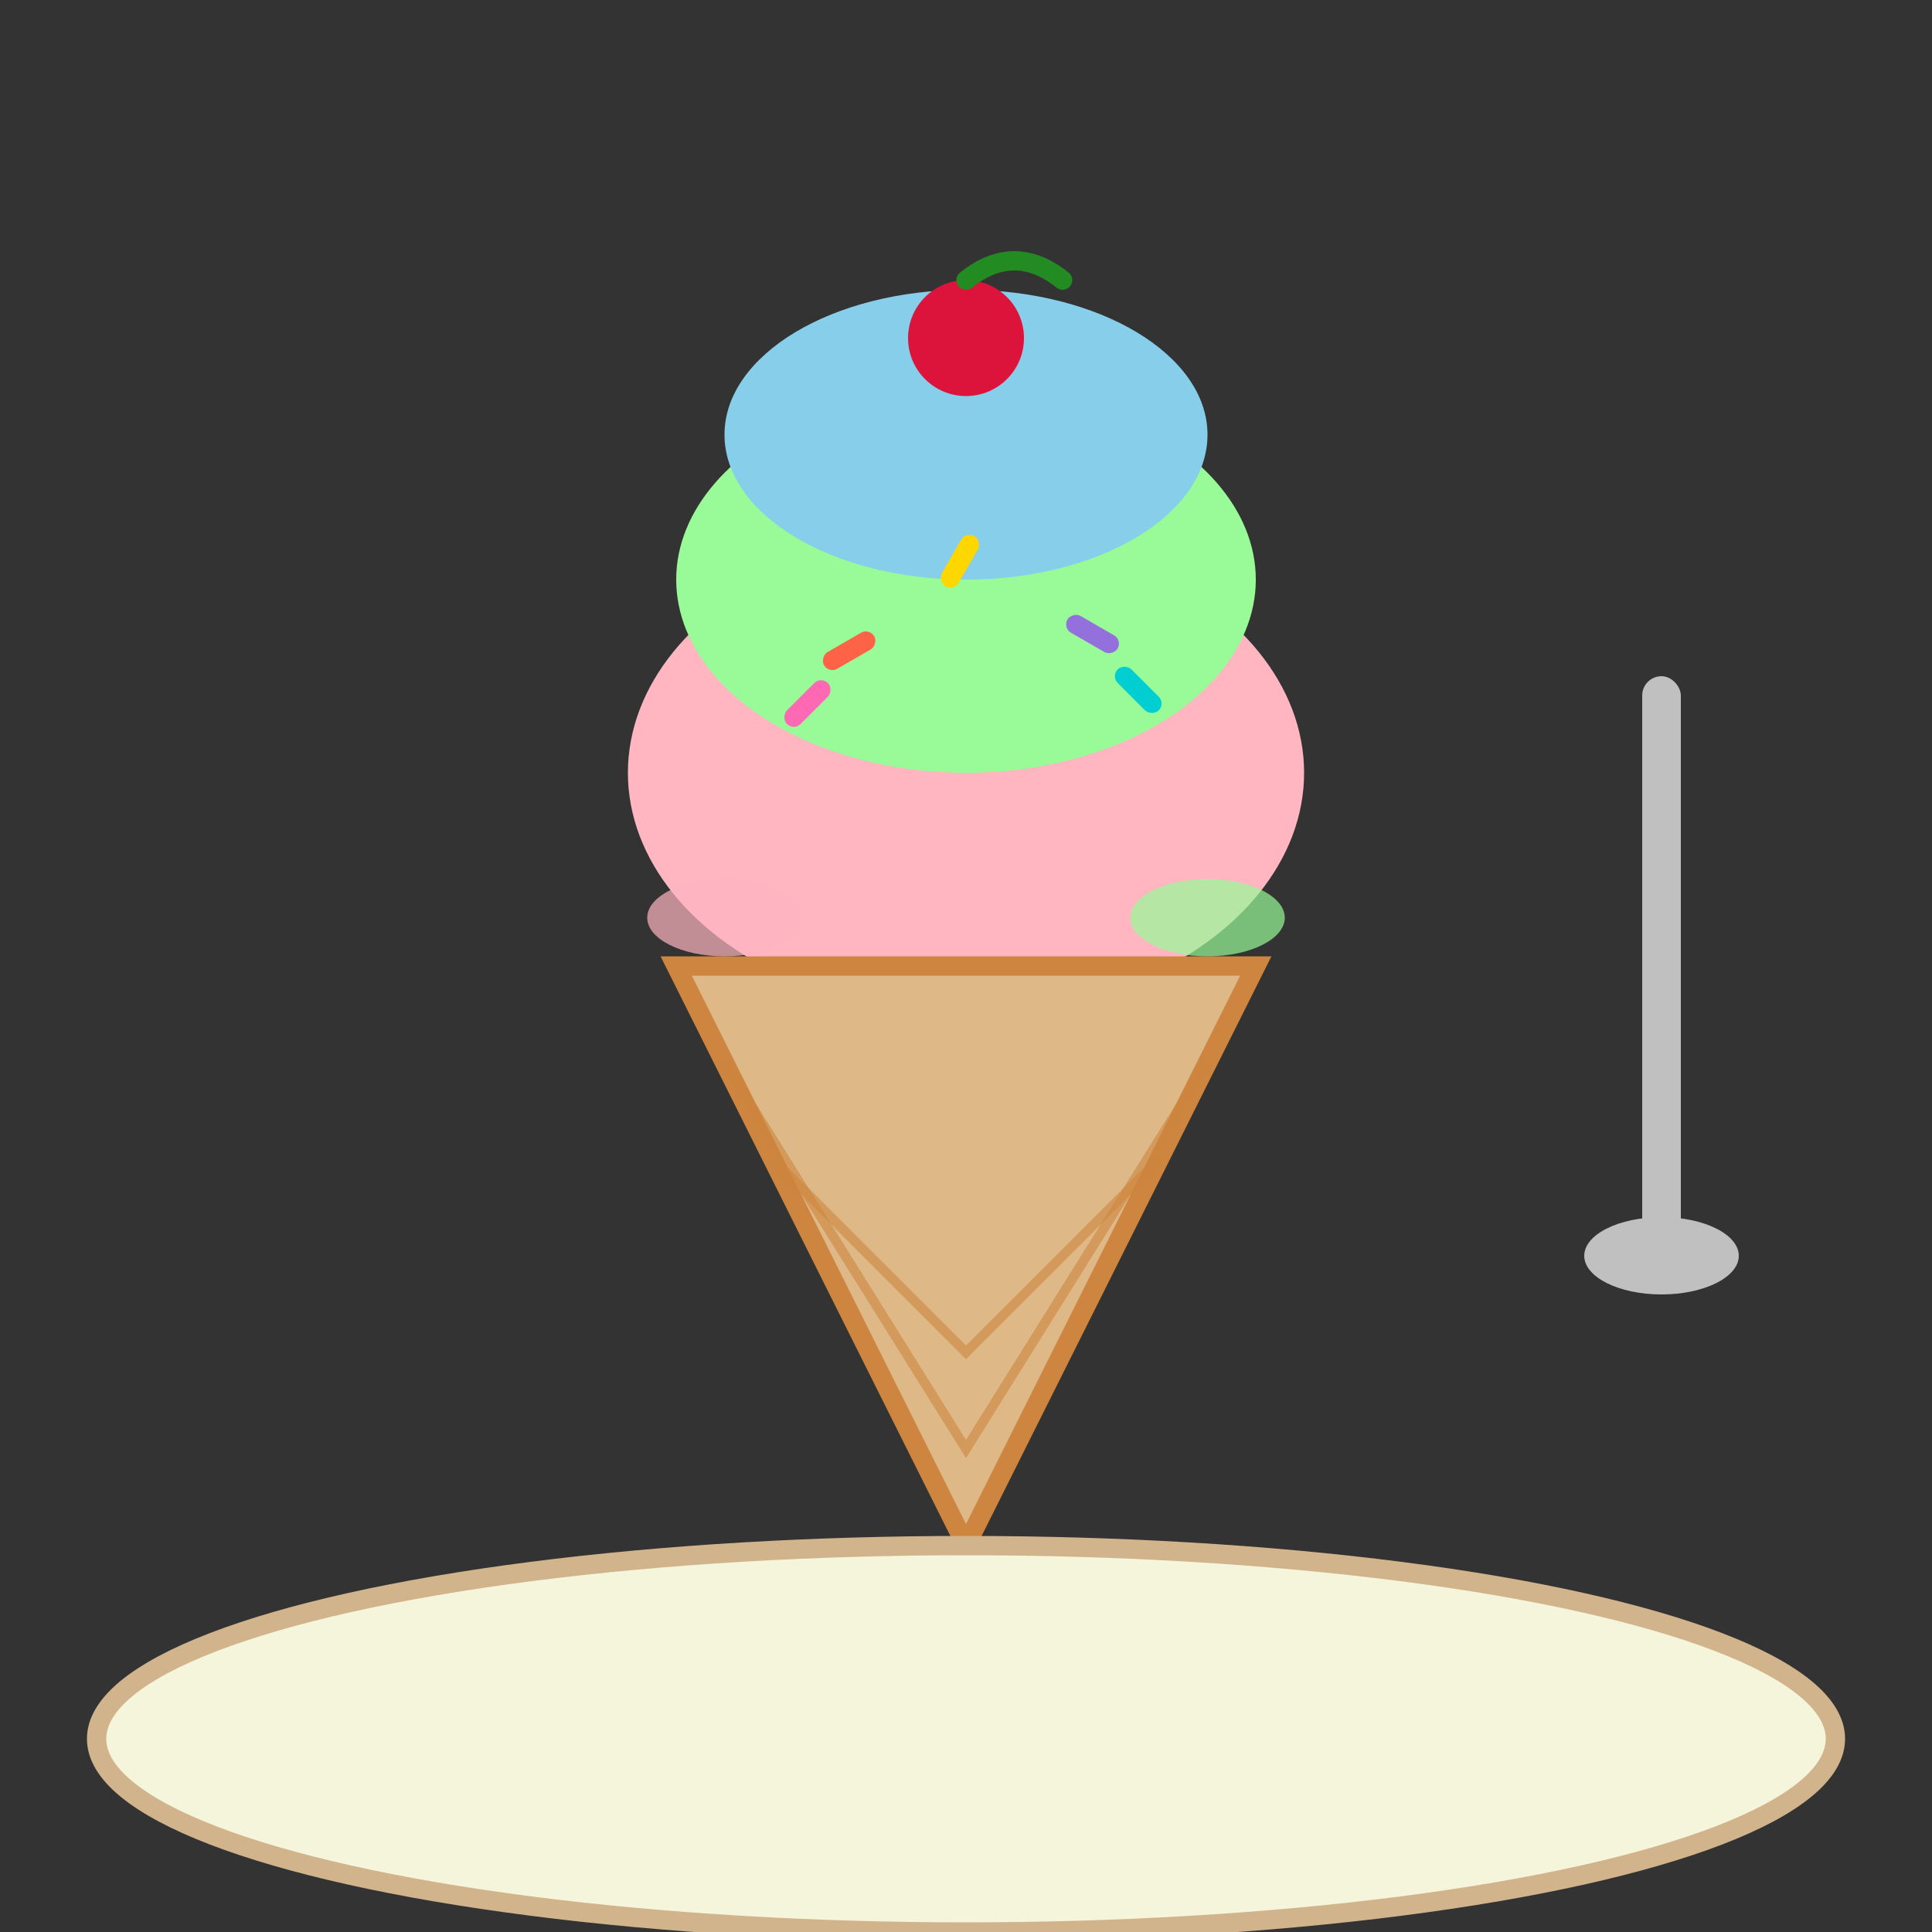 <svg width="200" height="200" viewBox="0 0 200 200" fill="none" xmlns="http://www.w3.org/2000/svg">
  <rect x="0" y="0" width="200" height="200" fill="#333333" stroke="none"/>
  <!-- Ice Cream Scoop 1 -->
  <ellipse cx="100" cy="80" rx="35" ry="25" fill="#FFB6C1"/>
  
  <!-- Ice Cream Scoop 2 -->
  <ellipse cx="100" cy="60" rx="30" ry="20" fill="#98FB98"/>
  
  <!-- Ice Cream Scoop 3 -->
  <ellipse cx="100" cy="45" rx="25" ry="15" fill="#87CEEB"/>
  
  <!-- Cone -->
  <path d="M70 100 L100 160 L130 100 Z" fill="#DEB887" stroke="#CD853F" stroke-width="2"/>
  
  <!-- Cone Texture -->
  <path d="M75 110 L100 150 L125 110" fill="none" stroke="#CD853F" stroke-width="1" opacity="0.6"/>
  <path d="M80 120 L100 140 L120 120" fill="none" stroke="#CD853F" stroke-width="1" opacity="0.6"/>
  
  <!-- Sprinkles -->
  <rect x="85" y="70" width="2" height="6" rx="1" fill="#FF69B4" transform="rotate(45 85 70)"/>
  <rect x="115" y="70" width="2" height="6" rx="1" fill="#00CED1" transform="rotate(-45 115 70)"/>
  <rect x="100" y="55" width="2" height="6" rx="1" fill="#FFD700" transform="rotate(30 100 55)"/>
  <rect x="90" y="65" width="2" height="6" rx="1" fill="#FF6347" transform="rotate(60 90 65)"/>
  <rect x="110" y="65" width="2" height="6" rx="1" fill="#9370DB" transform="rotate(-60 110 65)"/>
  
  <!-- Cherry -->
  <circle cx="100" cy="35" r="6" fill="#DC143C"/>
  <path d="M100 29 Q105 25 110 29" fill="none" stroke="#228B22" stroke-width="2" stroke-linecap="round"/>
  
  <!-- Plate -->
  <ellipse cx="100" cy="180" rx="90" ry="20" fill="#F5F5DC" stroke="#D2B48C" stroke-width="2"/>
  
  <!-- Spoon -->
  <rect x="170" y="70" width="4" height="60" rx="2" fill="#C0C0C0"/>
  <ellipse cx="172" cy="130" rx="8" ry="4" fill="#C0C0C0"/>
  
  <!-- Melted Drops -->
  <ellipse cx="75" cy="95" rx="8" ry="4" fill="#FFB6C1" opacity="0.7"/>
  <ellipse cx="125" cy="95" rx="8" ry="4" fill="#98FB98" opacity="0.7"/>
</svg>
